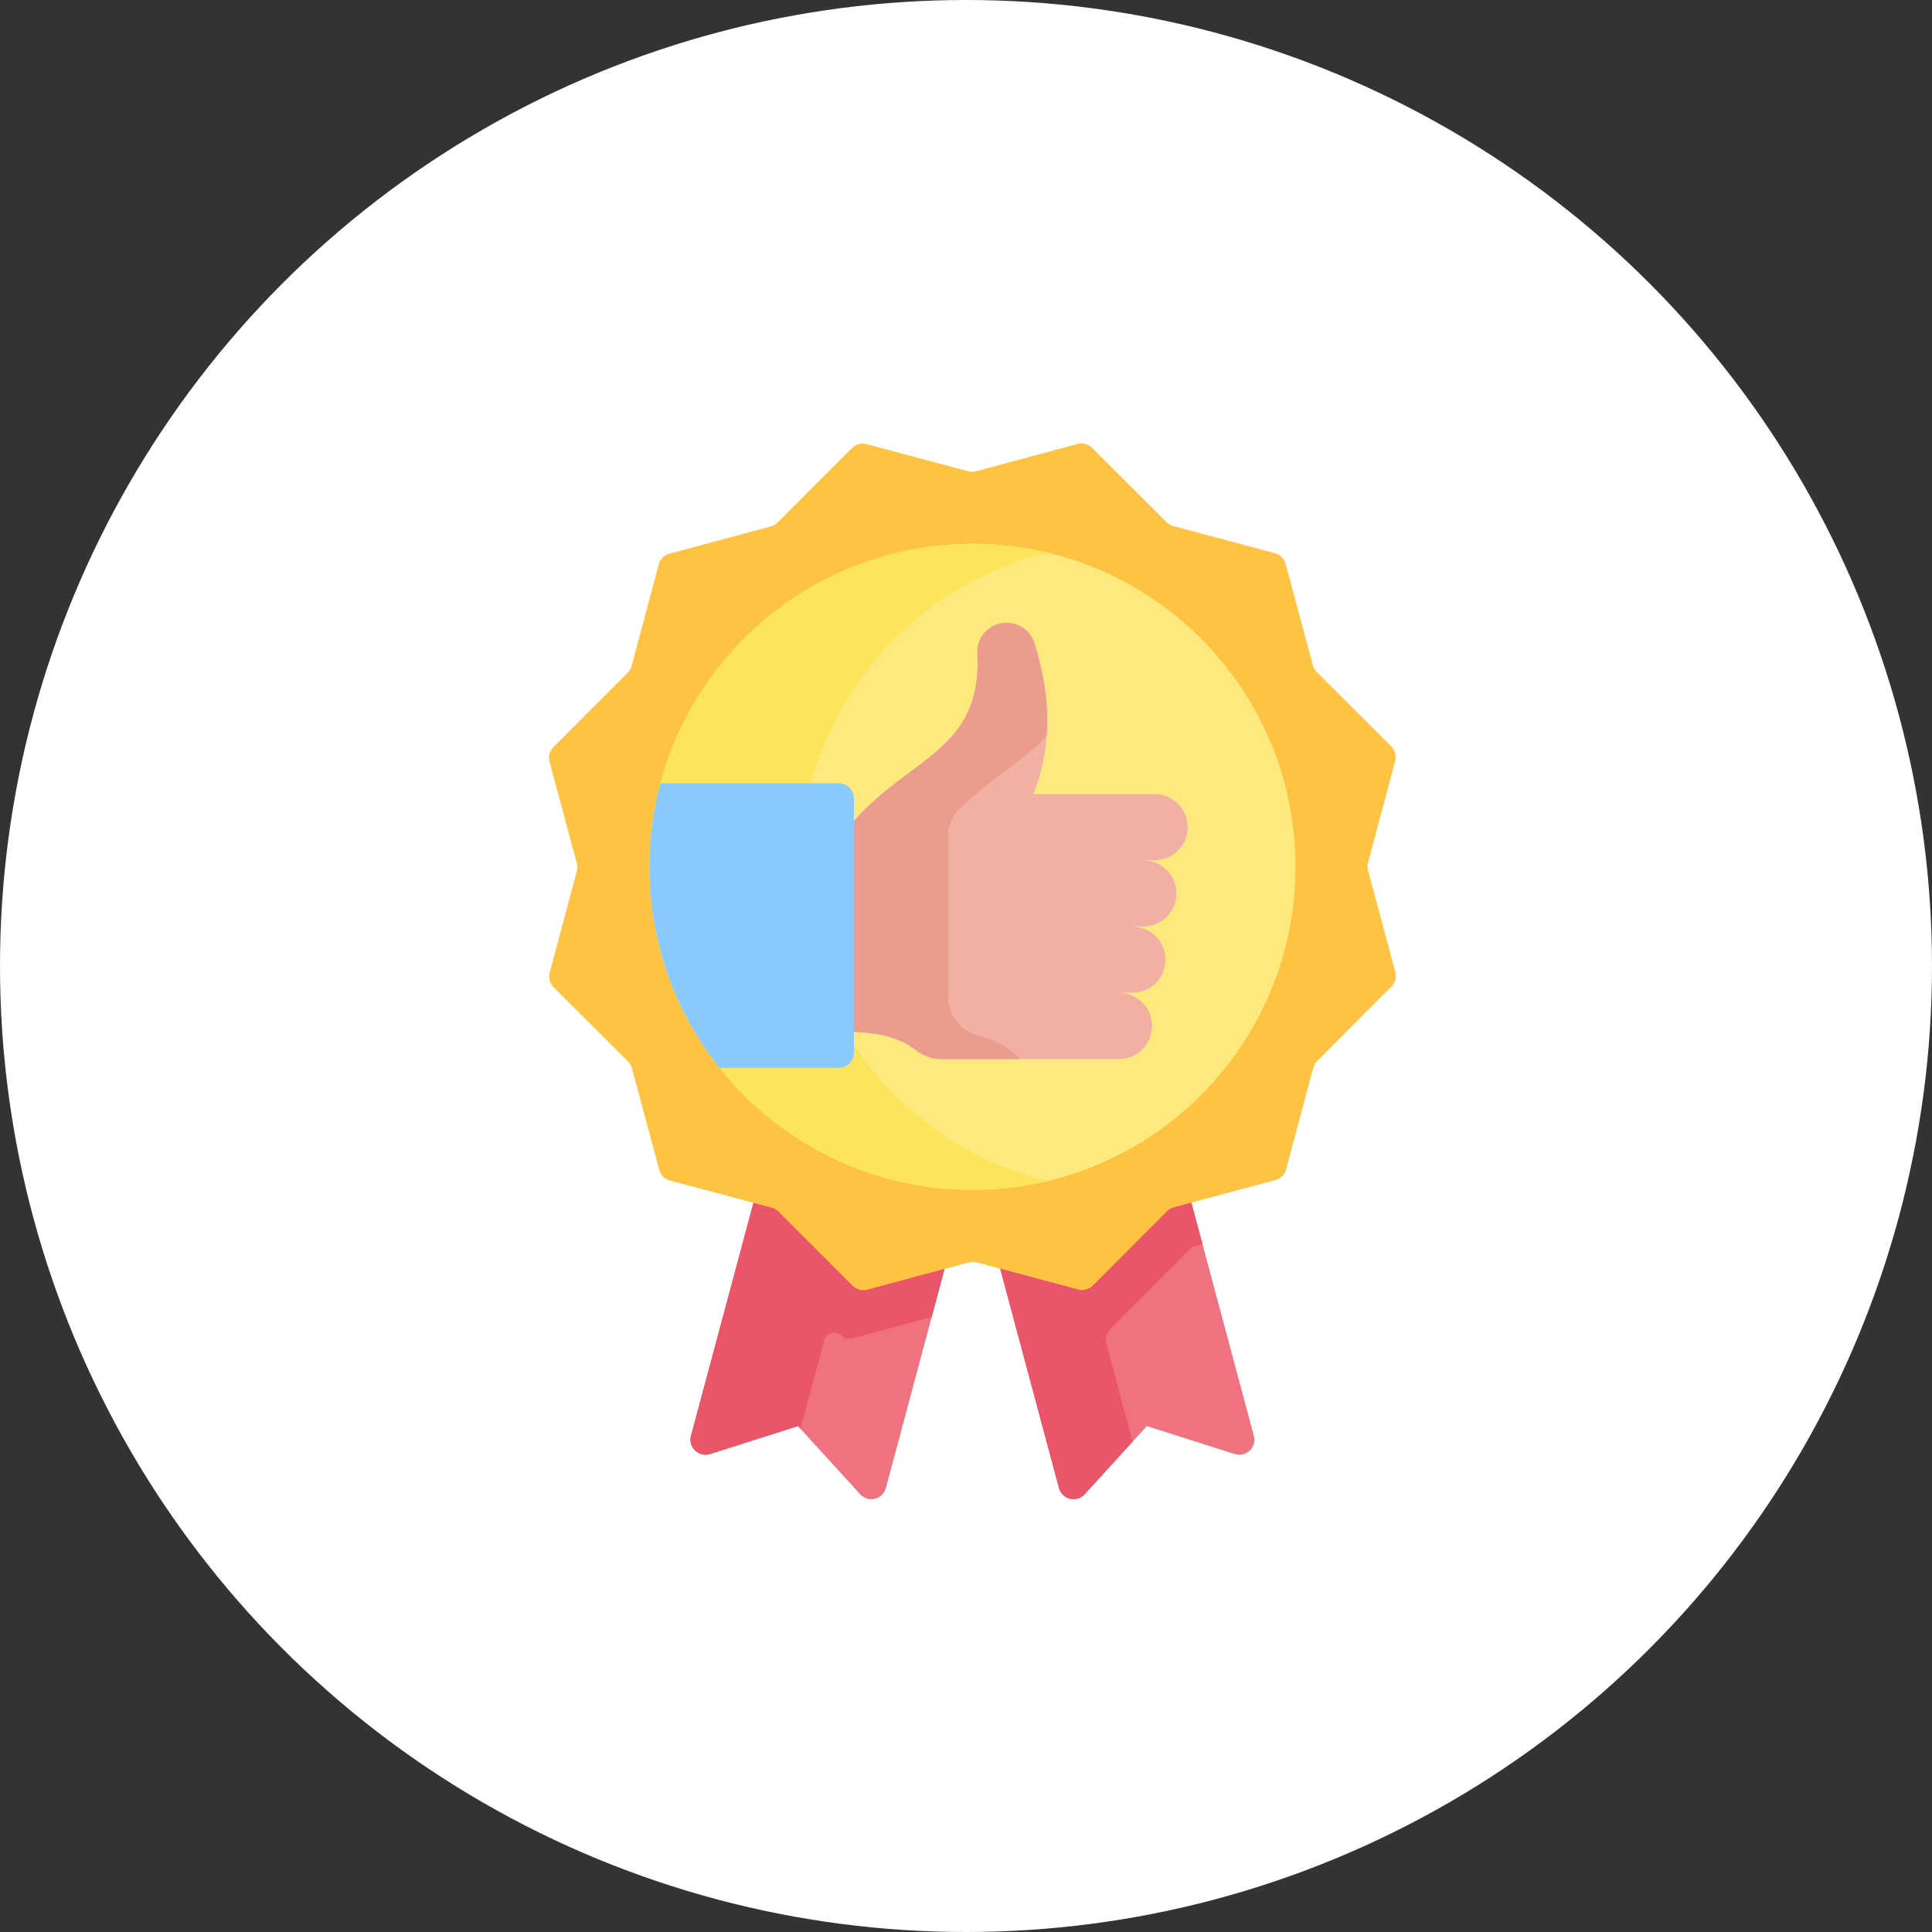 <svg width="183" height="183" viewBox="0 0 183 183" fill="none" xmlns="http://www.w3.org/2000/svg">
<rect x="0" y="0" width="183" height="183" fill="#333333" stroke="none"/>
<circle cx="91.5" cy="91.5" r="91.5" fill="white"/>
<path d="M110.821 114.456L112.846 113.911L118.763 135.995C119.055 137.085 118.026 138.067 116.951 137.725L108.625 135.078L102.739 141.533C101.979 142.367 100.597 142.031 100.305 140.941L94.739 120.174L110.821 114.456Z" fill="#F07281"/>
<path d="M73.449 114.488L89.468 120.198L83.91 140.941C83.617 142.031 82.236 142.367 81.475 141.533L75.589 135.079L67.263 137.725C66.188 138.067 65.159 137.085 65.452 135.994L71.365 113.932C71.365 113.932 73.449 114.488 73.449 114.488Z" fill="#F07281"/>
<path d="M120.811 111.77L111.19 114.357C110.948 114.422 110.728 114.55 110.55 114.727L103.512 121.777C103.152 122.138 102.626 122.28 102.133 122.148L92.508 119.578C92.266 119.513 92.011 119.513 91.769 119.578L82.149 122.165C81.656 122.297 81.13 122.157 80.769 121.797L73.719 114.758C73.542 114.581 73.321 114.454 73.079 114.389L63.454 111.819C62.961 111.688 62.576 111.303 62.444 110.81L59.857 101.19C59.792 100.948 59.664 100.728 59.487 100.55L52.437 93.512C52.076 93.152 51.934 92.626 52.066 92.133L54.636 82.508C54.701 82.266 54.701 82.011 54.636 81.769L52.049 72.149C51.917 71.656 52.057 71.13 52.417 70.769L59.456 63.719C59.633 63.542 59.76 63.321 59.825 63.079L62.395 53.454C62.526 52.961 62.911 52.576 63.404 52.444L73.024 49.857C73.266 49.792 73.487 49.664 73.664 49.487L80.702 42.437C81.062 42.076 81.588 41.934 82.081 42.066L91.706 44.636C91.948 44.701 92.203 44.701 92.445 44.636L102.065 42.049C102.558 41.917 103.084 42.057 103.445 42.417L110.495 49.456C110.672 49.633 110.893 49.76 111.135 49.825L120.76 52.395C121.253 52.526 121.638 52.911 121.771 53.404L124.357 63.024C124.422 63.266 124.55 63.486 124.727 63.664L131.777 70.702C132.138 71.062 132.28 71.588 132.148 72.081L129.578 81.706C129.513 81.948 129.514 82.203 129.579 82.445L132.165 92.065C132.298 92.558 132.157 93.084 131.797 93.445L124.758 100.495C124.581 100.672 124.454 100.893 124.39 101.135L121.819 110.76C121.688 111.253 121.303 111.638 120.811 111.77Z" fill="#FFC344"/>
<path d="M92.107 112.704C109.005 112.704 122.704 99.005 122.704 82.107C122.704 65.209 109.005 51.51 92.107 51.51C75.209 51.51 61.51 65.209 61.51 82.107C61.51 99.005 75.209 112.704 92.107 112.704Z" fill="#FEE97D"/>
<path d="M99.246 111.866C96.956 112.414 94.565 112.704 92.107 112.704C75.209 112.704 61.51 99.005 61.51 82.107C61.51 65.21 75.209 51.511 92.107 51.511C94.565 51.511 96.956 51.8 99.246 52.349C85.792 55.563 75.789 67.668 75.789 82.107C75.789 96.547 85.792 108.651 99.246 111.866Z" fill="#FEE45A"/>
<path d="M104.42 94.04H105.989C107.722 94.04 109.127 95.445 109.127 97.178C109.127 98.912 107.722 100.317 105.989 100.317H89.158C88.31 100.317 87.49 100.03 86.817 99.514C85.043 98.153 83.166 97.865 80.884 97.73V77.775C86.25 71.644 93.051 71.067 92.575 61.905C92.492 60.32 93.756 58.989 95.343 58.989C96.558 58.989 97.637 59.777 97.992 60.938C99.432 65.659 99.792 70.344 97.891 75.212H109.367C111.1 75.212 112.505 76.617 112.505 78.35C112.505 80.083 111.1 81.488 109.367 81.488H105.463H108.304C110.037 81.488 111.442 82.893 111.442 84.626C111.442 86.359 110.037 87.764 108.304 87.764H105.463H107.261C108.994 87.764 110.399 89.169 110.399 90.902C110.399 92.636 108.994 94.04 107.261 94.04H104.42Z" fill="#FFF3DE"/>
<path d="M80.884 75.619V77.775L81.904 78.605V96.606L80.884 97.73V99.719C80.884 100.507 80.245 101.147 79.456 101.147H68.156C63.995 95.921 61.51 89.304 61.51 82.107C61.51 79.37 61.869 76.716 62.544 74.191H79.456C80.245 74.191 80.884 74.83 80.884 75.619Z" fill="#8AC9FE"/>
<path d="M104.42 94.04H105.989C107.722 94.04 109.127 95.445 109.127 97.178C109.127 98.912 107.722 100.317 105.989 100.317H89.158C88.31 100.317 87.49 100.03 86.817 99.514C85.043 98.153 83.166 97.865 80.884 97.73V77.775C86.25 71.644 93.051 71.067 92.575 61.905C92.492 60.32 93.756 58.989 95.343 58.989C96.558 58.989 97.637 59.777 97.992 60.938C99.432 65.659 99.792 70.344 97.891 75.212H109.367C111.1 75.212 112.505 76.617 112.505 78.35C112.505 80.083 111.1 81.488 109.367 81.488H105.463H108.304C110.037 81.488 111.442 82.893 111.442 84.626C111.442 86.359 110.037 87.764 108.304 87.764H105.463H107.261C108.994 87.764 110.399 89.169 110.399 90.902C110.399 92.636 108.994 94.04 107.261 94.04H104.42Z" fill="#F1B0A2"/>
<path d="M99.149 69.642C97.061 72.077 93.887 73.67 90.947 76.553C90.21 77.275 89.79 78.26 89.79 79.291V94.349C89.79 96.123 90.989 97.692 92.714 98.104C94.118 98.44 95.388 99.067 96.632 100.316H89.157C88.31 100.316 87.49 100.03 86.818 99.514C85.043 98.154 83.166 97.866 80.884 97.73V77.775C86.254 71.64 93.061 71.067 92.573 61.886C92.491 60.308 93.763 58.989 95.343 58.989C95.95 58.989 96.525 59.186 96.99 59.528C97.456 59.87 97.815 60.356 97.991 60.938C98.876 63.836 99.353 66.72 99.149 69.642Z" fill="#EB9C8D"/>
<path d="M112.935 118.112L105.168 125.892C104.808 126.253 104.668 126.778 104.799 127.27L107.285 136.547L102.739 141.533C101.978 142.367 100.597 142.031 100.305 140.941L94.739 120.174L102.133 122.148C102.626 122.279 103.153 122.138 103.512 121.777L110.551 114.727C110.728 114.55 110.949 114.421 111.191 114.356L112.846 113.911L113.902 117.852L112.935 118.112Z" fill="#EB5569"/>
<path d="M89.468 120.199L88.248 124.749L80.692 126.783C80.349 126.875 79.983 126.777 79.731 126.526C79.19 125.986 78.267 126.233 78.068 126.972L75.825 135.34L75.589 135.079L67.263 137.725C66.188 138.067 65.159 137.085 65.451 135.995L71.364 113.932L73.08 114.389C73.32 114.455 73.543 114.581 73.718 114.758L80.77 121.798C81.131 122.157 81.657 122.297 82.149 122.165L89.468 120.199Z" fill="#EB5569"/>
</svg>
